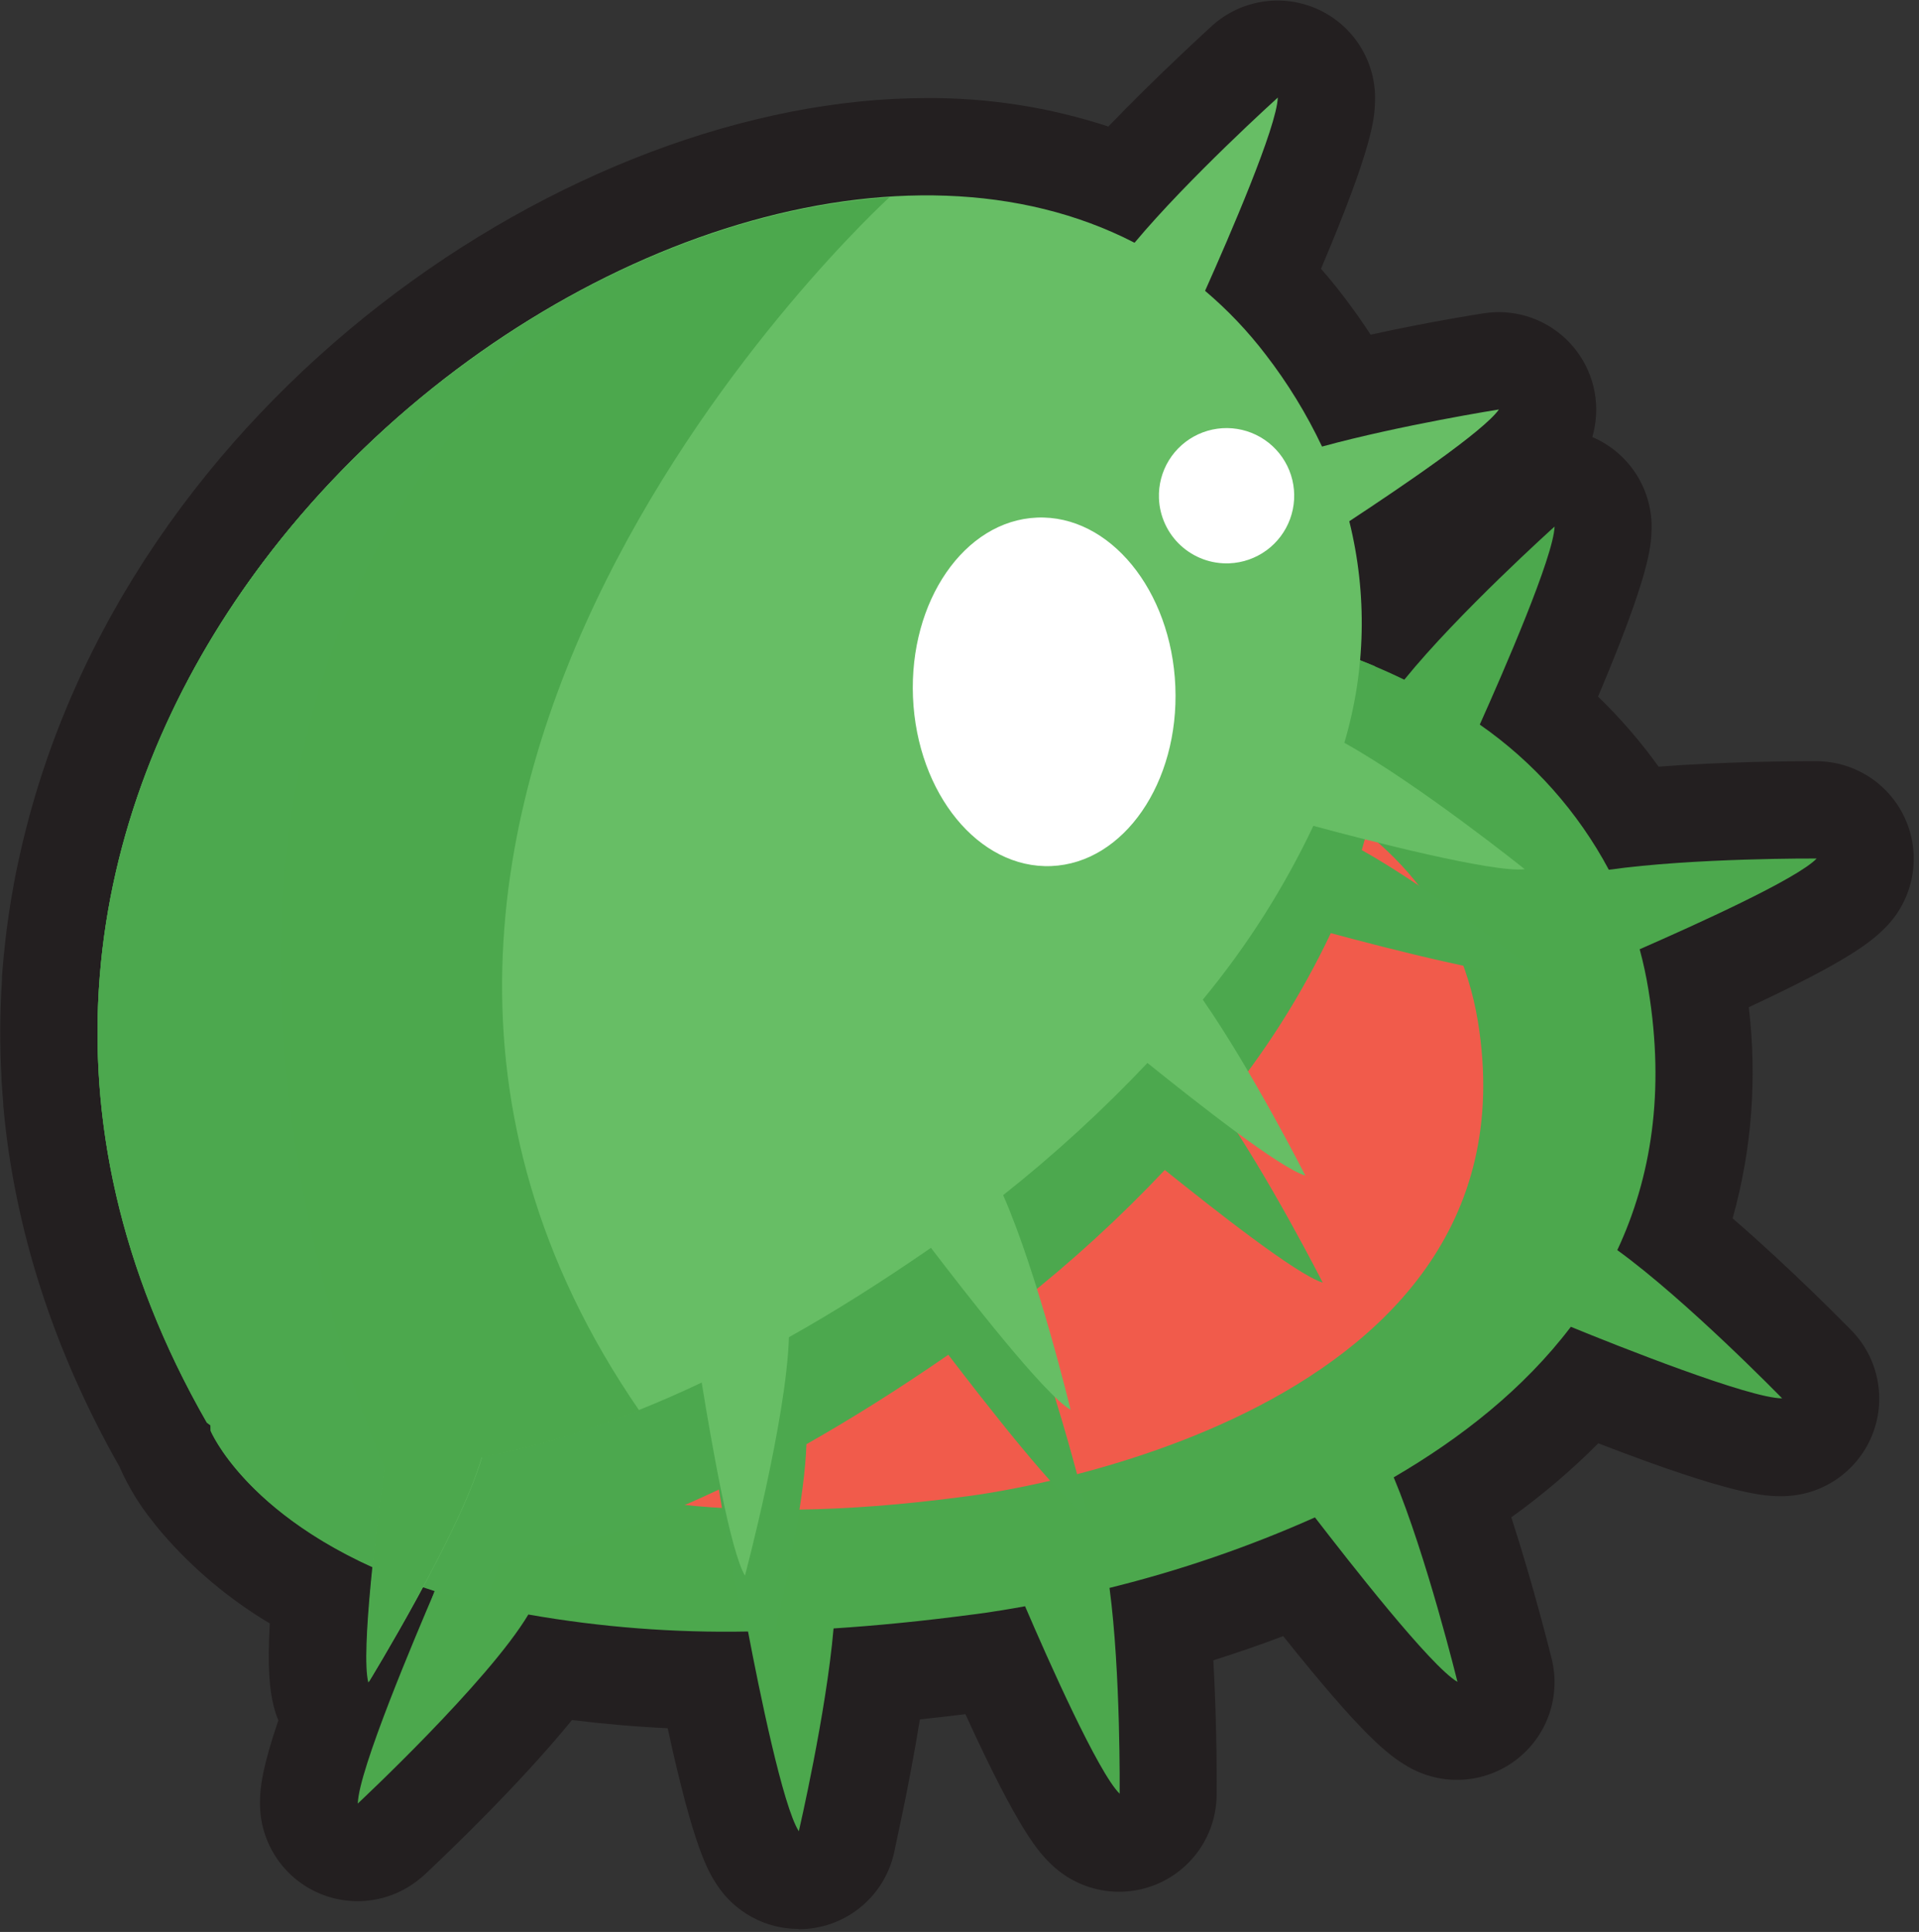 <svg width="295" height="297" viewBox="0 0 295 297" fill="none" xmlns="http://www.w3.org/2000/svg">
<rect x="0" y="0" width="295" height="297" fill="#333333" stroke="none"/>
<g clip-path="url(#clip0_4970_879)">
<path d="M122.76 296.54C120.254 296.54 117.788 295.912 115.587 294.714C113.386 293.516 111.52 291.785 110.16 289.68C108.88 287.68 106.67 284.26 102.64 265.68C97.733 265.447 92.83 265.027 87.93 264.42C79.84 274.35 68.58 285.09 65.46 288.02C65.088 288.374 64.698 288.708 64.29 289.02C62.064 290.786 59.382 291.883 56.557 292.184C53.731 292.485 50.879 291.978 48.331 290.72C45.782 289.463 43.644 287.508 42.164 285.082C40.684 282.657 39.923 279.861 39.97 277.02C39.97 274.69 40.36 271.65 42.79 264.46C42.509 263.788 42.279 263.096 42.1 262.39C41.44 259.83 41.1 256.52 41.47 249.57C35.229 245.85 29.63 241.146 24.89 235.64L24.78 235.51L24.09 234.68L23.38 233.78C21.425 231.328 19.786 228.64 18.5 225.78L18.39 225.52C8.22 207.59 2.2 188.9 0.5 169.98V169.69C0.393 168.443 0.303 167.203 0.23 165.97V165.69C-0.047 160.693 -0.023 155.684 0.3 150.69V150.17C0.38 149.08 0.47 148.02 0.57 146.96L0.67 146.03C0.77 145.03 0.89 143.97 1.02 142.96L1.14 142.06C1.31 140.81 1.49 139.57 1.7 138.33C1.81 137.67 1.93 136.99 2.05 136.33L2.11 135.97L2.35 134.7C2.58 133.55 2.83 132.38 3.09 131.22L3.28 130.38C19.21 61.38 88.07 15.08 142.38 15.08C151.888 15.01 161.345 16.486 170.38 19.45C178.08 11.45 185.97 4.3 186.38 3.91C188.567 1.951 191.281 0.677 194.186 0.246C197.09 -0.185 200.057 0.246 202.719 1.486C205.38 2.725 207.62 4.718 209.159 7.218C210.699 9.718 211.471 12.615 211.38 15.55C211.29 18.15 211.15 22.27 203.07 41.32C204.25 42.66 205.37 44.03 206.45 45.45C207.94 47.38 209.36 49.39 210.7 51.45C219.77 49.45 227.57 48.24 228.03 48.17C228.807 48.048 229.593 47.984 230.38 47.98C232.71 47.98 235.008 48.522 237.092 49.564C239.175 50.606 240.988 52.119 242.385 53.983C243.783 55.847 244.727 58.011 245.142 60.304C245.558 62.596 245.434 64.954 244.78 67.19L245.23 67.39C247.899 68.633 250.143 70.633 251.683 73.142C253.223 75.651 253.99 78.558 253.89 81.5C253.81 83.94 253.66 88.18 245.66 107.09C249.081 110.392 252.198 113.997 254.97 117.86C264.97 117.09 275.05 117.02 278.58 117.02H279.28C282.217 117.038 285.084 117.917 287.525 119.549C289.967 121.181 291.876 123.493 293.015 126.2C294.155 128.907 294.474 131.889 293.935 134.776C293.395 137.663 292.02 140.328 289.98 142.44C287.69 144.81 284.03 147.75 268.83 154.84C270.143 165.718 269.301 176.748 266.35 187.3C275.52 195.22 284.15 204.05 284.63 204.54C286.687 206.65 288.077 209.32 288.626 212.215C289.175 215.11 288.859 218.103 287.718 220.82C286.576 223.537 284.66 225.857 282.208 227.491C279.756 229.126 276.877 230.002 273.93 230.01C271.46 230.01 266.74 230.01 245.7 221.88C241.564 226.035 237.092 229.841 232.33 233.26C235.8 243.95 238.39 254.44 238.54 255.04C239.242 257.901 239.087 260.906 238.092 263.679C237.098 266.452 235.309 268.87 232.949 270.633C230.589 272.396 227.762 273.425 224.821 273.592C221.879 273.758 218.954 273.055 216.41 271.57C213.32 269.77 209.41 266.73 197.26 251.52C193.72 252.86 190.13 254.1 186.52 255.24C187.12 265.76 187.04 275.4 187.03 275.96C187.002 278.903 186.109 281.773 184.462 284.212C182.815 286.651 180.487 288.552 177.768 289.678C175.048 290.804 172.058 291.105 169.169 290.543C166.28 289.982 163.62 288.582 161.52 286.52C159.79 284.81 156.78 281.86 148.41 263.52C146.05 263.813 143.717 264.08 141.41 264.32C139.71 274.83 137.5 284.41 137.41 284.97C136.644 288.271 134.783 291.216 132.13 293.324C129.477 295.432 126.189 296.58 122.8 296.58L122.76 296.54Z" fill="#231F20"/>
<path d="M238.98 80.949C238.82 85.589 231.11 103.289 227.48 111.389C235.765 117.155 242.565 124.805 247.32 133.709C260.32 131.869 279.27 131.979 279.27 131.979C276.27 135.109 260.75 142.119 252.06 145.929C252.619 147.988 253.069 150.074 253.41 152.179C255.97 167.889 253.81 181.089 248.62 192.179C259.29 199.909 273.96 214.969 273.96 214.969C268.96 214.969 248.61 206.899 241.48 203.969C234.22 213.529 224.57 221.099 214.25 227.109C219.31 239.229 224.05 258.559 224.05 258.559C219.89 256.129 207.27 239.909 202.14 233.269C191.955 237.81 181.387 241.438 170.56 244.109C172.3 257.109 172.12 275.749 172.12 275.749C168.83 272.529 161.12 255.189 157.58 246.929C152.51 247.859 149.44 248.209 149.44 248.209C141.87 249.209 134.79 249.909 128.14 250.339C127.01 263.399 122.8 281.519 122.8 281.519C120.36 277.739 116.72 259.899 114.99 250.809C103.675 251.031 92.366 250.157 81.22 248.199C75.06 258.529 55.01 277.249 55.01 277.249C55.09 272.169 63.95 251.349 66.83 244.609C38.89 235.609 32.43 220.009 32.43 220.009C29.24 110.009 151.54 73.179 215.88 104.489C224.15 94.279 238.98 80.949 238.98 80.949Z" fill="#4CA84D"/>
<path d="M148.2 230.08C148.2 230.08 237.41 219.96 227.2 157.08C215.48 85.2 56.2 99.58 59.36 208.64C59.33 208.69 72.41 240.24 148.2 230.08Z" fill="#F15B4B"/>
<g style="mix-blend-mode:multiply">
<g style="mix-blend-mode:multiply">
<path d="M209.34 130.689C220.85 137.099 237.07 150.109 237.07 150.109C232.36 150.719 212.87 145.699 204.58 143.449C200.042 153.028 194.332 162.008 187.58 170.179C195.08 180.949 203.34 197.179 203.34 197.179C199.29 195.939 186.54 185.859 179.06 179.859C172.174 187.163 164.76 193.951 156.88 200.169C162.19 212.169 167.26 233.169 167.26 233.169C163.15 230.789 151.07 215.169 145.78 208.269C138.08 213.599 130.78 218.159 123.97 222.019C123.71 230.019 121.08 242.509 119.15 250.639C117.61 250.699 116.15 250.759 114.62 250.729C113.04 244.079 111.49 235.029 110.51 228.989C97.51 235.139 86.27 238.629 76.76 240.389C76.114 242.527 75.339 244.624 74.44 246.669C70.116 245.627 65.864 244.308 61.71 242.719L61.83 241.899C61.07 241.899 60.33 241.899 59.6 241.899C37.7 232.799 32.36 219.949 32.36 219.949C29.3 112.569 145.95 74.949 211.36 102.419C212.742 111.878 212.053 121.523 209.34 130.689Z" fill="#4CA84E"/>
</g>
</g>
<path d="M136.74 30.33C120.32 48.43 93.52 82.25 82.26 120.84C73.26 151.67 74.2 185.52 98.26 216.84C52.14 235.36 31.79 218.7 31.79 218.7C-22.38 124.19 65.64 34.86 136.74 30.33Z" fill="#4CA84D"/>
<path d="M196.43 15C196.28 19.51 189 36.32 185.25 44.71C188.698 47.627 191.819 50.91 194.56 54.5C197.95 58.891 200.857 63.635 203.23 68.65C215.4 65.33 230.42 62.95 230.42 62.95C228.1 66.27 215.5 74.81 207.42 80.13C210.211 91.348 209.949 103.108 206.66 114.19C218.17 120.61 234.39 133.62 234.39 133.62C229.67 134.22 210.19 129.2 201.9 126.96C197.362 136.537 191.652 145.512 184.9 153.68C192.4 164.45 200.67 180.73 200.67 180.73C196.61 179.49 183.86 169.41 176.39 163.41C169.494 170.707 162.081 177.498 154.21 183.73C159.5 195.73 164.58 216.73 164.58 216.73C160.48 214.34 148.39 198.73 143.11 191.83C135.396 197.163 128.12 201.743 121.28 205.57C120.89 218.26 114.52 242.22 114.52 242.22C112.3 238.54 109.39 221.94 107.87 212.54C94.87 218.7 83.64 222.18 74.12 223.95C70.73 235.66 56.7 258.56 56.7 258.56C55.51 253.95 58.03 233.92 59.19 225.42C40.47 225.6 31.88 218.55 31.88 218.55C-32.54 106.11 104.19 1.07 174.41 37.32C182.73 27.37 196.43 15 196.43 15Z" fill="#67BE65"/>
<path d="M140.35 107.19C139.74 92.4 148.27 80.03 159.41 79.57C170.55 79.11 180.07 90.73 180.68 105.52C181.29 120.31 172.76 132.68 161.62 133.14C150.48 133.6 140.98 122.01 140.35 107.19Z" fill="white"/>
<path d="M178.16 76.6C178.083 74.546 178.616 72.515 179.692 70.764C180.768 69.013 182.339 67.62 184.206 66.761C186.073 65.902 188.153 65.615 190.183 65.937C192.213 66.259 194.102 67.176 195.611 68.571C197.121 69.966 198.183 71.777 198.664 73.775C199.145 75.774 199.023 77.87 198.313 79.799C197.604 81.728 196.338 83.403 194.677 84.614C193.016 85.824 191.034 86.515 188.98 86.6C187.612 86.656 186.247 86.442 184.962 85.969C183.678 85.497 182.499 84.775 181.494 83.846C180.489 82.917 179.677 81.799 179.105 80.555C178.532 79.312 178.211 77.968 178.16 76.6Z" fill="white"/>
<path d="M136.73 30.34C135.58 31.34 34.53 124.29 98.25 216.81C90.44 220.009 82.335 222.43 74.05 224.04C70.66 235.75 56.62 258.65 56.62 258.65C55.43 254.04 57.95 234.01 59.11 225.51C40.4 225.69 31.81 218.64 31.81 218.64C-22.38 124.19 65.64 34.88 136.73 30.34Z" fill="#4CA84D"/>
<g style="mix-blend-mode:multiply">
<path d="M98.88 40.051C4.02 103.431 59.12 225.571 59.12 225.571C40.4 225.751 31.81 218.7 31.81 218.7C-12.94 140.66 39.27 66.191 98.88 40.051Z" fill="#4CA84E"/>
</g>
<path d="M54.98 277.291L74.48 246.811L66.8 244.65L54.98 277.291Z" fill="#4CA84D"/>
</g>
<defs>
<clipPath id="clip0_4970_879">
<rect width="294.23" height="296.54" fill="white"/>
</clipPath>
</defs>
</svg>
